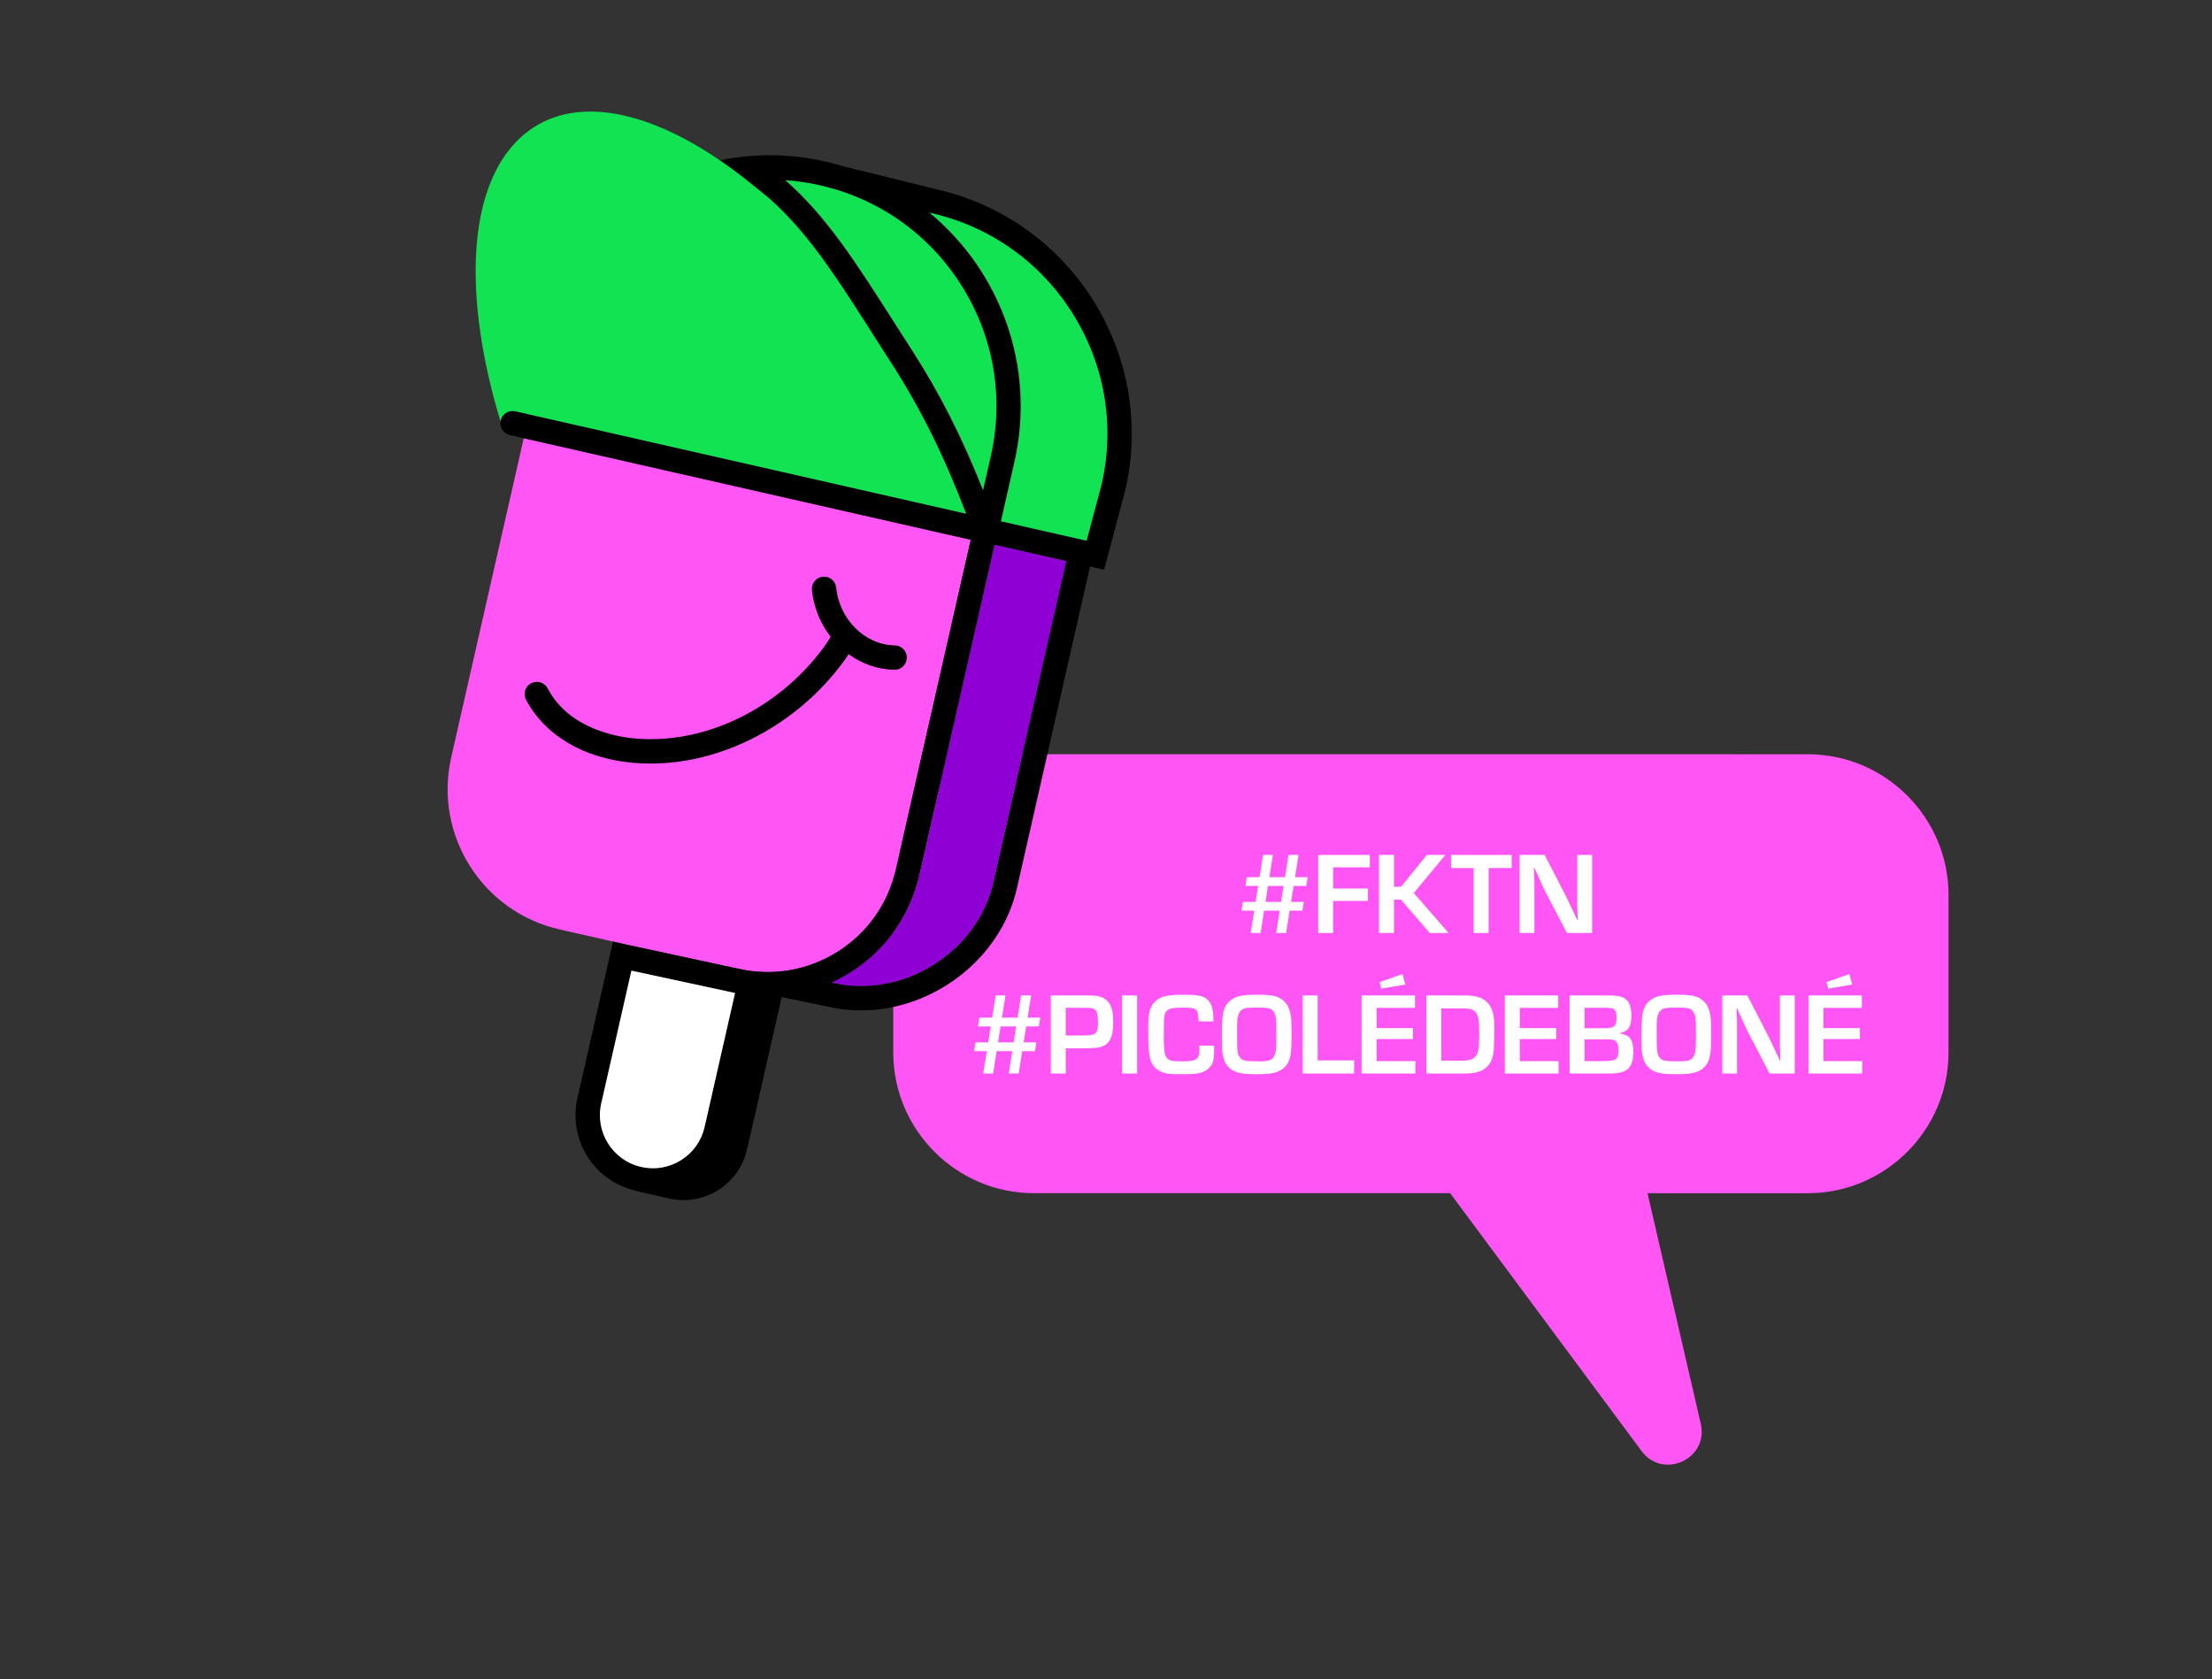 <?xml version="1.0" encoding="UTF-8"?><svg id="Camada_2" xmlns="http://www.w3.org/2000/svg" viewBox="0 0 1431.82 1087.15"><rect x="0" y="0" width="1431.82" height="1087.15" fill="#333333" stroke="none"/><path d="m578.21,579.31c0-50.05,40.95-91,91.01-91l501.03.02c50.05,0,91,40.95,91,91.01v102.18c0,50.05-40.96,91-91.01,91h-103.82s34.48,149.24,34.48,149.24c5.26,22.77-24.39,36.46-38.32,17.7l-123.9-166.95h-269.48c-50.05-.01-91-40.97-91-91.02v-102.18Z" style="fill:#ff55f4;"/><path d="m843.04,589.59h-8.26l-2.27,14.48h-6.44l2.27-14.48h-10.08l-2.27,14.48h-6.44l2.35-14.48h-8.26l.91-5.69h8.19l1.67-10.31h-8.26l.91-5.69h8.26l2.27-14.4h6.37l-2.27,14.4h10.08l2.27-14.4h6.52l-2.27,14.4h8.19l-.91,5.69h-8.19l-1.67,10.31h8.26l-.91,5.69Zm-22.29-16l-1.59,10.31h10.08l1.59-10.31h-10.08Z" style="fill:#fff;"/><path d="m862.97,575.26h22.51v8.04h-22.51v20.77h-9.7v-50.56h33.43v8.04h-23.73v13.72Z" style="fill:#fff;"/><path d="m902.32,574.12h4.55l16.75-20.62h11.98l-20.47,24.71,22.59,25.85h-12.28l-18.57-21.6h-4.55v21.6h-9.7v-50.56h9.7v20.62Z" style="fill:#fff;"/><path d="m963.57,604.07h-9.7v-42.07h-14.63v-8.49h39.27v8.49h-14.93v42.07Z" style="fill:#fff;"/><path d="m1030.58,604.07h-16.3l-14.48-27.75c-.91-1.89-1.89-3.94-4.93-10.92l-1.67-3.56h-.3l.08,3.26c.23,4.85.23,5.23.23,9.93v29.03h-9.55v-50.56h16.22l13.19,25.62c1.89,3.79,2.5,5.08,5.91,12.36l1.97,4.17h.3l-.08-3.26c-.23-4.7-.23-5.08-.23-9.78v-29.11h9.63v50.56Z" style="fill:#fff;"/><path d="m669.94,680.56h-8.26l-2.27,14.48h-6.44l2.27-14.48h-10.08l-2.27,14.48h-6.44l2.35-14.48h-8.26l.91-5.69h8.19l1.67-10.31h-8.26l.91-5.69h8.26l2.27-14.4h6.37l-2.27,14.4h10.08l2.27-14.4h6.52l-2.27,14.4h8.19l-.91,5.69h-8.19l-1.67,10.31h8.26l-.91,5.69Zm-22.29-16l-1.59,10.31h10.08l1.59-10.31h-10.08Z" style="fill:#fff;"/><path d="m680.17,644.47h20.47c5.38,0,5.91,0,7.81.15,4.47.3,7.96,2.2,9.85,5.31,1.67,2.8,2.27,6.06,2.27,12.21,0,9.4-2.35,14.02-8.19,15.77q-2.05.68-11.22.83h-11.29v16.3h-9.7v-50.56Zm20.62,25.93c8.57,0,9.93-1.14,9.93-8.41,0-5.61-.61-7.66-2.58-8.72-1.36-.61-2.27-.76-6.37-.76h-11.9v17.89h10.92Z" style="fill:#fff;"/><path d="m736.04,695.03h-9.7v-50.56h9.7v50.56Z" style="fill:#fff;"/><path d="m785.92,676.99v1.74c0,7.58-.76,10.38-3.49,12.96-1.59,1.52-4.25,2.81-7.05,3.34-1.59.23-6.06.46-10.54.46-8.72,0-11.07-.38-14.4-2.27-4.4-2.35-6.29-6.14-6.82-13.34-.23-2.88-.38-9.1-.38-13.72,0-10.54.99-14.4,4.4-17.66,3.79-3.64,7.58-4.47,19.86-4.47,8.04,0,11.22.68,13.8,2.88,2.12,1.82,3.41,4.47,3.87,8.19.15,1.21.23,2.73.3,6.22h-9.63c-.15-8.11-1.06-8.95-9.7-8.95-6.44,0-9.25.53-10.76,1.97-1.29,1.29-1.82,3.11-1.97,6.97q-.08,1.29-.08,8.19c0,16.6.68,17.66,11.52,17.66,9.85,0,11.52-1.21,11.52-8.04,0-.46,0-1.14-.08-2.12h9.63Z" style="fill:#fff;"/><path d="m827.38,645.68c4.55,2.05,7.12,5.69,8.11,11.6.38,2.27.53,5.23.53,11.98,0,12.13-.46,15.46-2.58,19.25-1.82,3.18-5.16,5.38-9.7,6.29-2.05.46-6.06.68-10.99.68-7.5,0-11.29-.61-14.4-2.27-4.02-2.2-6.06-5.46-6.97-11.07-.38-2.35-.46-4.78-.46-11.07,0-13.04.53-16.75,2.88-20.47,1.89-2.96,5.23-5.08,9.4-5.91,1.97-.46,6.14-.68,10.69-.68,7.2,0,10.54.46,13.49,1.67Zm-26.61,26.15c0,8.87.38,11.14,2.2,13.27,1.44,1.67,3.71,2.05,11.45,2.05s9.48-.83,10.76-4.47c.91-2.5.99-3.79.99-13.27,0-7.96,0-8.19-.38-10.54-.45-2.96-1.67-4.85-3.56-5.69-1.67-.68-3.56-.83-9.25-.83-6.14,0-8.19.38-9.78,1.97-1.67,1.59-2.35,4.25-2.43,9.25v8.26Z" style="fill:#fff;"/><path d="m852.93,686.54h23.58v8.49h-33.28v-50.56h9.7v42.07Z" style="fill:#fff;"/><path d="m891.06,665.62h23.58v7.12h-23.58v14.25h25.09v8.04h-34.79v-50.56h34.57v8.04h-24.86v13.12Zm18.65-28.2l-15.62,2.65-1.06-4.25,14.78-5.16,1.9,6.75Z" style="fill:#fff;"/><path d="m923.27,644.47h24.94c6.97,0,11.37,1.36,14.25,4.32,3.64,3.71,4.85,8.04,4.85,16.83,0,13.64-.46,17.81-2.12,21.38-2.8,5.53-7.88,8.04-16.68,8.04h-25.24v-50.56Zm23.35,42.22c4.62,0,7.2-.91,8.72-3.03,1.67-2.35,2.12-5.38,2.12-14.02s-.38-11.67-1.97-13.87c-1.44-2.05-3.79-2.88-8.26-2.88h-14.25v33.81h13.64Z" style="fill:#fff;"/><path d="m983.77,665.62h23.58v7.12h-23.58v14.25h25.09v8.04h-34.79v-50.56h34.57v8.04h-24.86v13.12Z" style="fill:#fff;"/><path d="m1015.98,644.47h24.94c5.38,0,8.11.46,10.23,1.59,3.34,1.9,4.85,5.53,4.85,11.67,0,6.97-1.97,9.93-7.43,11.14v.23c6.59,1.06,8.64,3.94,8.64,12.05,0,10.23-3.87,13.87-14.93,13.87h-26.3v-50.56Zm21.45,21.23c4.09,0,5.53-.23,6.75-.91,1.59-.91,2.2-2.58,2.2-6.06,0-3.26-.68-4.85-2.27-5.69-.91-.38-1.97-.53-4.7-.53h-13.72v13.19h11.75Zm-1.21,21.3c10.08,0,11.37-.76,11.37-6.82,0-4.02-.68-5.76-2.65-6.67-1.14-.53-2.35-.61-6.97-.61h-12.28v14.1h10.54Z" style="fill:#fff;"/><path d="m1098.99,645.68c4.55,2.05,7.13,5.69,8.11,11.6.38,2.27.53,5.23.53,11.98,0,12.13-.45,15.46-2.58,19.25-1.82,3.18-5.15,5.38-9.7,6.29-2.05.46-6.06.68-10.99.68-7.5,0-11.29-.61-14.4-2.27-4.02-2.2-6.06-5.46-6.97-11.07-.38-2.35-.46-4.78-.46-11.07,0-13.04.53-16.75,2.88-20.47,1.9-2.96,5.23-5.08,9.4-5.91,1.97-.46,6.14-.68,10.69-.68,7.2,0,10.54.46,13.49,1.67Zm-26.61,26.15c0,8.87.38,11.14,2.2,13.27,1.44,1.67,3.71,2.05,11.45,2.05s9.48-.83,10.76-4.47c.91-2.5.99-3.79.99-13.27,0-7.96,0-8.19-.38-10.54-.46-2.96-1.67-4.85-3.56-5.69-1.67-.68-3.56-.83-9.25-.83-6.14,0-8.19.38-9.78,1.97-1.67,1.59-2.35,4.25-2.43,9.25v8.26Z" style="fill:#fff;"/><path d="m1161.76,695.03h-16.3l-14.48-27.75c-.91-1.89-1.89-3.94-4.93-10.92l-1.67-3.56h-.3l.08,3.26c.23,4.85.23,5.23.23,9.93v29.03h-9.55v-50.56h16.22l13.19,25.62c1.89,3.79,2.5,5.08,5.91,12.36l1.97,4.17h.3l-.08-3.26c-.23-4.7-.23-5.08-.23-9.78v-29.11h9.63v50.56Z" style="fill:#fff;"/><path d="m1180.33,665.62h23.58v7.12h-23.58v14.25h25.09v8.04h-34.79v-50.56h34.57v8.04h-24.86v13.12Zm18.65-28.2l-15.62,2.65-1.06-4.25,14.78-5.16,1.9,6.75Z" style="fill:#fff;"/><path d="m396.8,609.59l7.7,1.75,1.91.43,71.38,15.4c22.28,5.06,45.11,1.16,64.37-10.97,19.26-12.13,32.64-31.03,37.69-53.22l48.51-213.52-289.35-65.76-46.94,206.62c-11.39,50.14,20.02,100.02,70.16,111.42l34.58,7.86h0Z" style="fill:#ff55f4;"/><path d="m579.18,417.83c-19.18-.25-35.83-16.66-37.9-37.37-.43-4.34-4.31-7.51-8.64-7.07-4.34.43-7.5,4.3-7.07,8.64,1.13,11.32,5.51,21.71,12.06,30.16-1.04,2.13-2.5,4.28-4.28,6.72-29.5,40.23-77.74,63.44-122.9,59.15-12.33-1.17-42.46-6.68-55.98-32.4-2.03-3.86-6.8-5.34-10.66-3.31-3.86,2.03-5.34,6.8-3.31,10.66,12.05,22.92,37,37.78,68.46,40.77,4.05.38,8.11.57,12.19.57,46.86,0,94.83-25.06,124.94-66.11,1.1-1.5,2.2-3.06,3.24-4.7,8.58,6.22,18.83,9.93,29.65,10.08.04,0,.07,0,.11,0,4.31,0,7.84-3.47,7.89-7.79.06-4.36-3.43-7.94-7.79-8Z"/><path d="m606.07,122.51l-60.29-14.86c-3.77-1.15-7.62-2.18-11.52-3.07-12.11-2.75-24.23-4.07-36.14-4.07-10.93,0-21.7,1.14-32.18,3.27,7.19,4.91,14.44,10.36,21.71,16.32,2.1,1.67,4.2,3.35,6.3,5.03,6.37,5.09,12.25,10.89,17.8,16.86,11.92,12.82,22.2,27.06,31.95,41.56,7.23,10.76,14.19,21.7,21.17,32.63,3.87,6.07,7.89,12.37,12.11,18.91,18.83,29.19,34.01,59.7,48.38,97.49l-291.82-66.32c-4.26-.97-8.48,1.7-9.45,5.95-.97,4.25,1.7,8.48,5.95,9.45l298.33,67.8-48.51,213.52c-5.04,22.19-18.43,41.1-37.69,53.22-19.26,12.13-42.09,16.03-64.37,10.97l-71.38-15.4-1.91-.43-7.7-1.75-23.03,101.37c-2.96,13.05-.67,26.47,6.46,37.8,6.99,11.1,17.81,18.87,30.52,21.96l-.03.14,22.34,5.08c22.73,5.16,45.35-9.07,50.51-31.81l22.4-98.57,30.31,6.26c7,1.59,14.06,2.35,21.07,2.35,46.24,0,90.43-33.03,100.91-79.16l47.01-206.9c.11-.47.21-.92.31-1.34l9.1,2.07,13.82-51.9c19.88-87.5-34.94-174.55-122.44-194.43Zm-149.98,607.15c-2.03,8.94-7.42,16.55-15.18,21.43-7.76,4.88-16.95,6.45-25.89,4.42h0c-18.45-4.19-30.05-22.61-25.86-41.06l19.55-86.03,65.66,14.16c.48.11.95.2,1.43.3l-19.71,86.77Zm134.14-503.13c-4.21-6.52-8.21-12.8-12.07-18.84-24.47-38.34-43.28-67.8-69.76-91,7.5.53,14.98,1.62,22.36,3.29,38.21,8.68,70.74,31.72,91.62,64.87,20.88,33.15,27.6,72.45,18.91,110.66l-4.95,21.79c-13.68-34.47-28.3-63.16-46.11-90.77Zm99.65,138.08l-47.01,206.9c-4.21,18.53-15.33,35.53-31.31,47.89-15.83,12.24-35.08,18.98-54.21,18.98-5.94,0-11.86-.66-17.58-1.96l-.15-.03-.15-.03-1.11-.23c4.17-1.9,8.25-4.09,12.2-6.57,22.83-14.38,38.69-36.78,44.67-63.09l48.56-213.74,46.37,10.54c-.1.45-.19.9-.29,1.34Zm23.29-51.45l-9.82,36.91-55.4-12.59,8.74-38.47c14.06-61.86-9.24-123.5-55.01-161.33l.9.23c38.21,8.68,70.74,31.72,91.62,64.87,20.83,33.08,27.56,72.26,18.98,110.39Z"/><path d="m647.94,337.48l55.4,12.59,9.82-36.91c8.59-38.12,1.85-77.31-18.98-110.39-20.88-33.15-53.42-56.19-91.62-64.87l-.9-.23c45.78,37.83,69.07,99.47,55.01,161.33l-8.74,38.47Z" style="fill:#11e353;"/><path d="m578.15,207.69c3.86,6.05,7.87,12.33,12.07,18.84,17.81,27.61,32.43,56.3,46.11,90.77l4.95-21.79c8.68-38.21,1.96-77.5-18.91-110.66-20.88-33.15-53.42-56.19-91.62-64.87-7.38-1.68-14.86-2.77-22.36-3.29,26.48,23.2,45.29,52.66,69.76,91Z" style="fill:#11e353;"/><path d="m324.07,272.21c.96-4.25,5.19-6.91,9.45-5.95l291.82,66.32c-14.38-37.79-29.55-68.3-48.38-97.49-4.22-6.54-8.24-12.84-12.11-18.91-6.97-10.93-13.93-21.87-21.17-32.63-9.75-14.5-20.03-28.74-31.95-41.56-5.55-5.97-11.43-11.77-17.8-16.86-2.1-1.68-4.2-3.36-6.3-5.03-7.27-5.96-14.52-11.41-21.71-16.32,0,0,.01,0,.02,0-50.98-34.8-99.05-42.52-129.21-14.54-34.52,32.01-37.15,102.98-12.76,183.56.03-.19.06-.39.1-.58Z" style="fill:#11e353;"/><path d="m440.91,751.09c7.76-4.88,13.15-12.5,15.18-21.43l19.71-86.77c-.48-.1-.96-.2-1.43-.3l-65.66-14.16-19.55,86.03c-4.19,18.45,7.41,36.87,25.86,41.06h0c8.94,2.03,18.13.46,25.89-4.42Z" style="fill:#fff;"/><path d="m689.88,364.61c.1-.45.19-.9.29-1.34l-46.37-10.54-48.56,213.74c-5.98,26.31-21.84,48.71-44.67,63.09-3.95,2.49-8.02,4.67-12.2,6.57l1.11.23.15.03.15.03c5.72,1.3,11.63,1.96,17.58,1.96,19.12,0,38.37-6.74,54.21-18.98,15.98-12.36,27.1-29.36,31.31-47.89l47.01-206.9Z" style="fill:#8e00d4;"/></svg>
